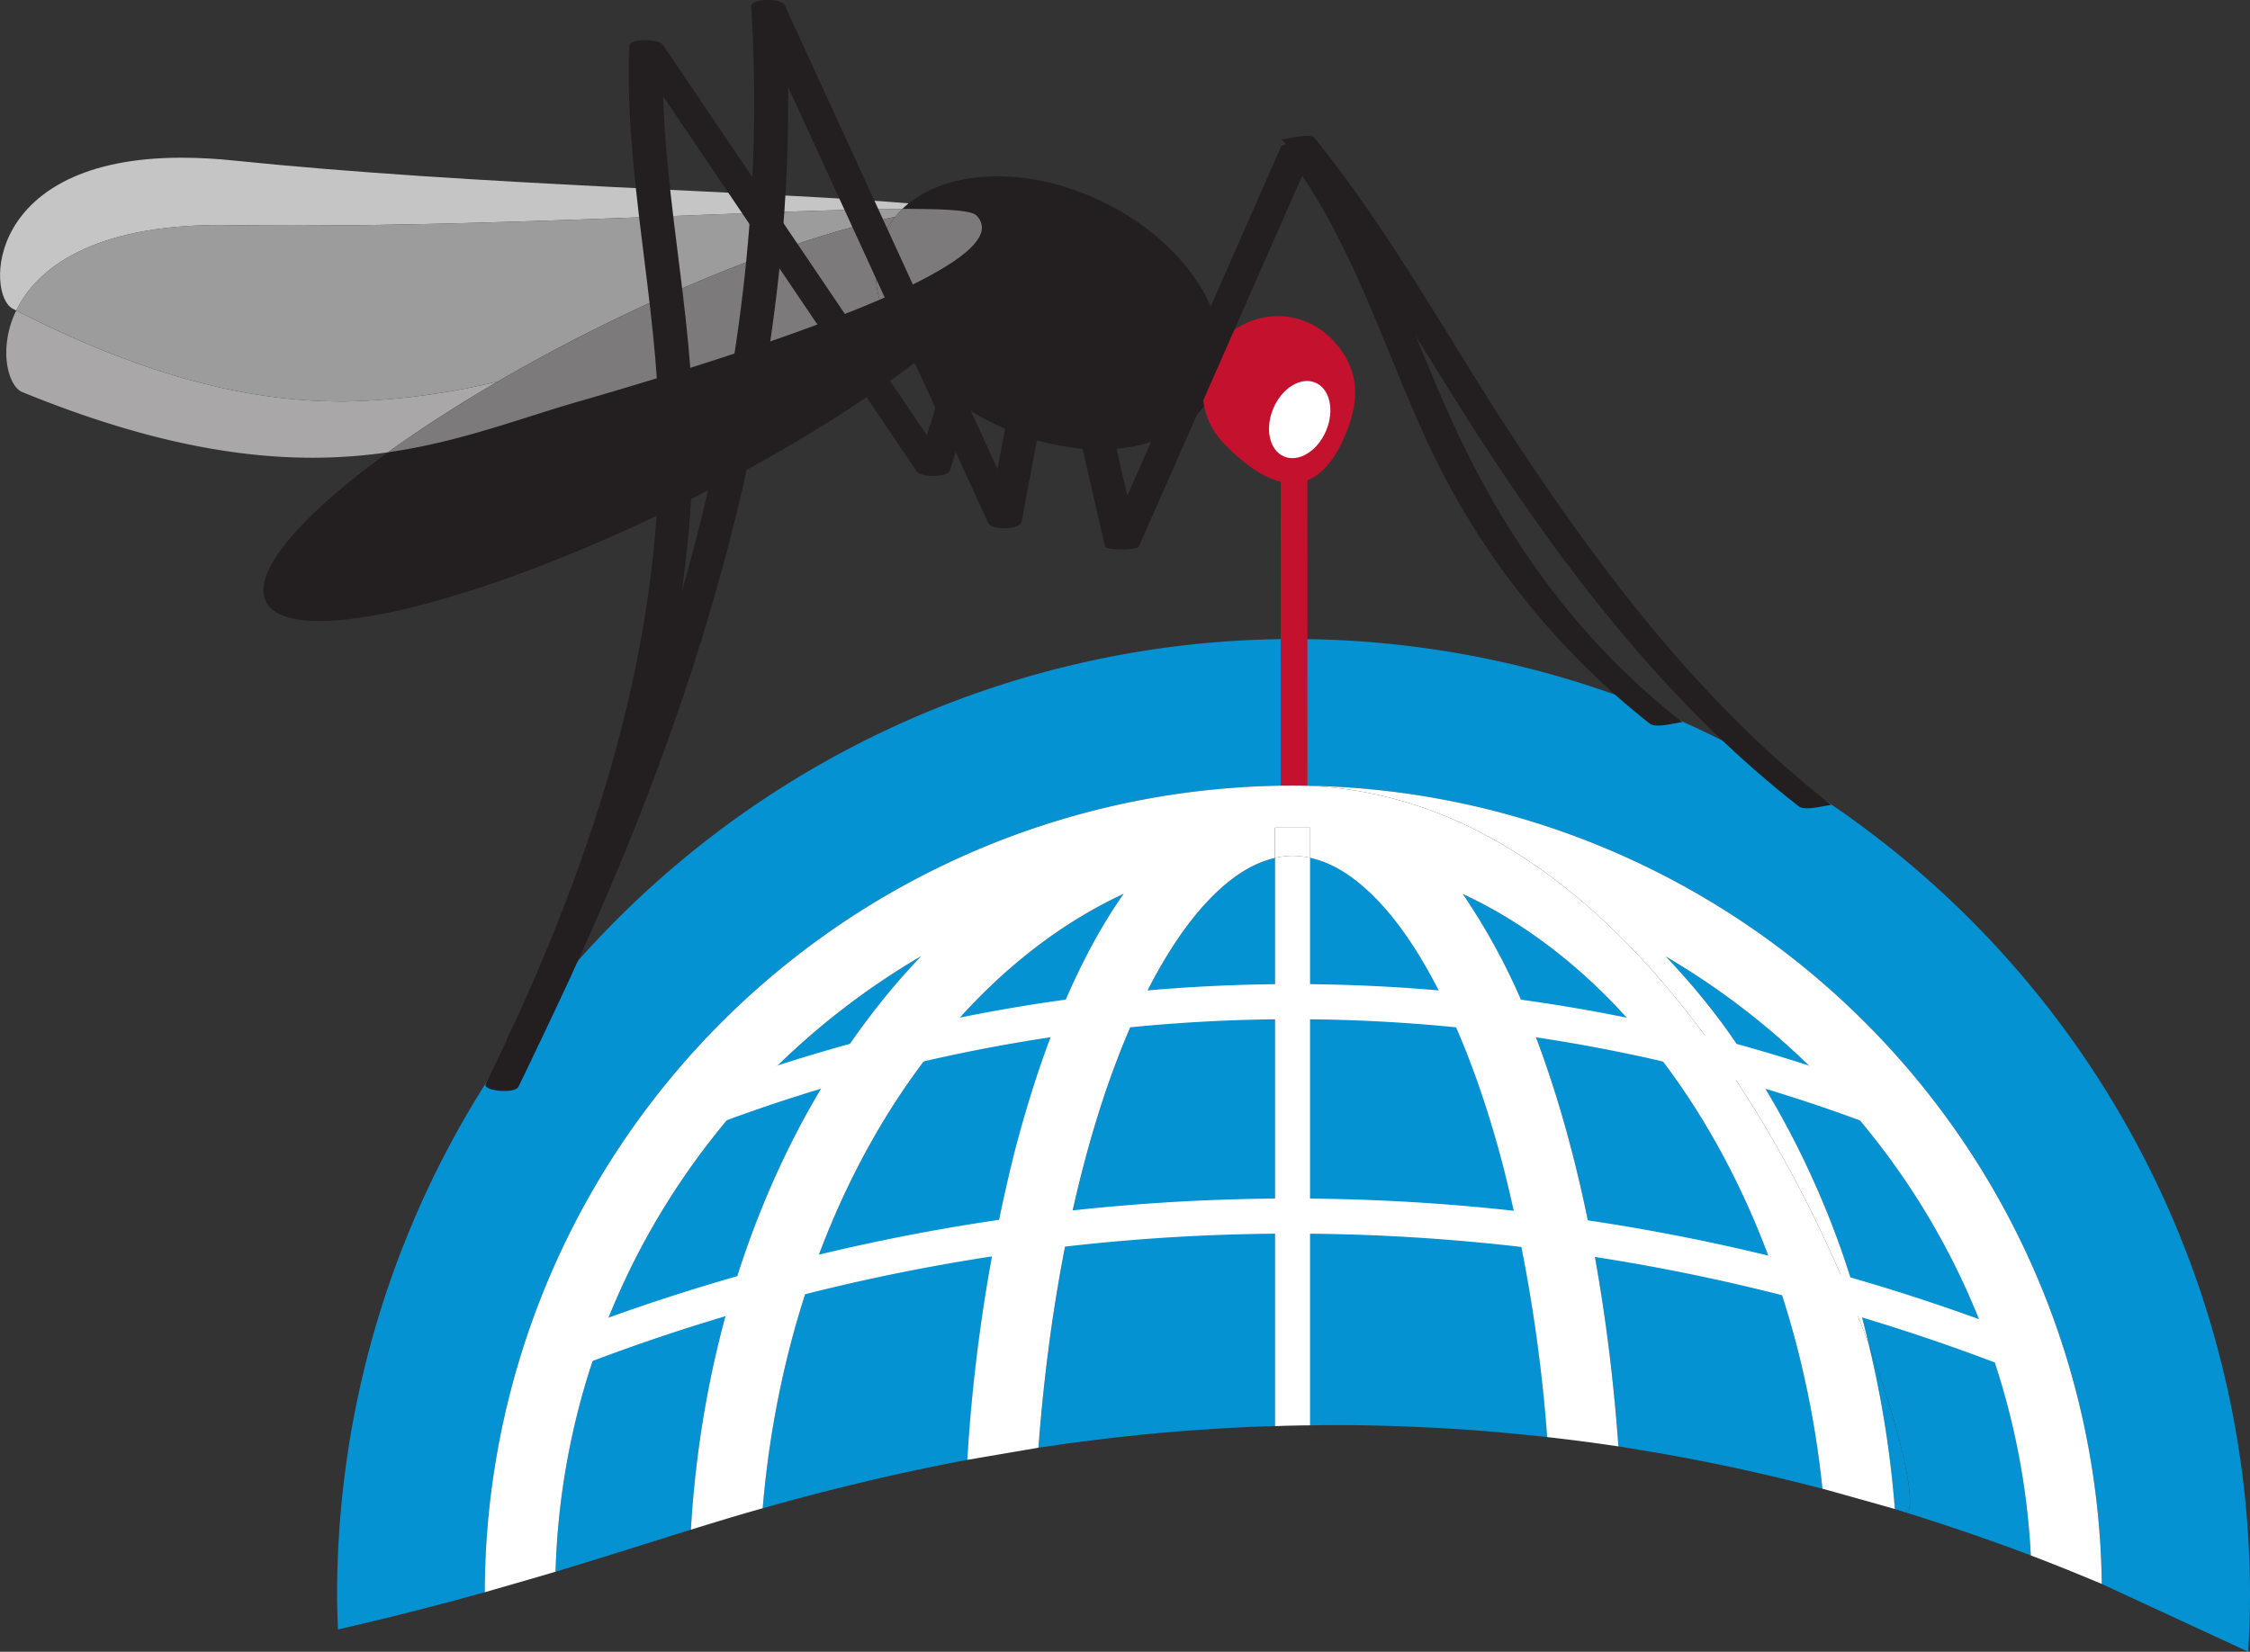 <svg xmlns="http://www.w3.org/2000/svg" xmlns:xlink="http://www.w3.org/1999/xlink" width="263.185" height="193.252" viewBox="0 0 263.185 193.252"><rect x="0" y="0" width="263.185" height="193.252" fill="#333333" stroke="none"/><defs><style>.a{fill:#0492d2;}.b{fill:#fff;}.c{clip-path:url(#a);}.d{fill:#c6c5c5;}.e{fill:#231f20;}.f{fill:#a9a7a8;}.g{fill:#9d9c9c;}.h{fill:#7d7a7b;}.i{clip-path:url(#b);}.j{fill:url(#c);}.k,.l{fill:none;}.k{stroke:#fff;stroke-width:4.107px;}.l{stroke:#c4122e;stroke-width:3.121px;}</style><clipPath id="a"><path d="M165.9-414.421c.139.075.29.145.429.22h0c2.4-4.965,8.985-10,23.812-10h0c.36,0,.719,0,1.091.006h0c2.442.046,4.942.058,7.477.058h0c13.411,0,27.837-.487,40.7-.974h0c12.448-.47,23.423-.946,30.587-.969h0c.238-.226.481-.447.737-.655h0c-15.731-1.357-51.028-2.117-79.01-5.018h0a58.545,58.545,0,0,0-6.05-.325h0c-23.046,0-22.86,16.062-19.769,17.657"/></clipPath><clipPath id="b"><path d="M322.355-417.664l5.786,27.223-23.472,4.989-5.786-27.223Z"/></clipPath><linearGradient id="c" x1="-17.11" y1="21.18" x2="-16.785" y2="21.18" gradientUnits="objectBoundingBox"><stop offset="0" stop-color="#231f20"/><stop offset="0.338" stop-color="#0c0a09"/><stop offset="1" stop-color="#c4122e"/></linearGradient></defs><g transform="translate(-6289.494 -9906.748)"><g transform="translate(6125.064 10357.277)"><g transform="translate(391.998 -272.078)"><path class="a" d="M0,0Q-2.393-.792-4.757-1.526-2.39-.795,0,0"/></g><g transform="translate(427.405 -257.277)"><path class="a" d="M0,0C.128-2.187.209-4.385.209-6.607A111.87,111.87,0,0,0-111.656-118.484,111.879,111.879,0,0,0-223.545-6.607c0,1.34.058,2.668.1,4,6.34-1.45,12.007-2.918,17.176-4.356a94.547,94.547,0,0,1,94.51-94.376A94.594,94.594,0,0,1-17.123-7.929"/></g><g transform="translate(305.285 -344.651)"><path class="a" d="M0,0C-3.637,4.02-7.187,10.238-10.18,18.1c-4.571,11.978-7.883,27.733-9.2,45.4,1.212-.18,2.442-.36,3.678-.528.255-.035.522-.064.783-.1,1.23-.168,2.477-.319,3.73-.47.371-.041.748-.087,1.12-.128,1.5-.168,3-.325,4.519-.464l.371-.035q2.08-.183,4.194-.336c.447-.029.893-.058,1.34-.093q1.975-.131,3.973-.226c.255-.012.51-.029.771-.041,1.05-.046,2.117-.075,3.185-.11V-5.5C5.667-4.913,2.9-3.2,0,0"/></g><g transform="translate(326.094 -344.645)"><path class="a" d="M0,0C-2.941-3.231-5.748-4.948-8.417-5.522V60.883c.76-.012,1.514-.023,2.28-.023.5,0,1.009-.006,1.514-.006q2.245.009,4.519.07c.6.012,1.207.035,1.81.058,1.085.035,2.175.075,3.272.128.615.029,1.224.058,1.839.093,1.543.087,3.1.186,4.664.307.545.041,1.1.093,1.647.139,1.195.1,2.4.215,3.608.336.592.058,1.178.116,1.775.18l.812.087a185.731,185.731,0,0,0-5.029-31.2C10.691,17.007,5.5,6.033,0,0"/></g><g transform="translate(391.998 -272.078)"><path class="a" d="M0,0,.267.087Z"/></g><g transform="translate(383.024 -293.236)"><path class="a" d="M0,0A122.43,122.43,0,0,1,3.045,19.27c.383.116.771.238,1.154.36l.017.006C5.754,20.111,4.327,11.694,0,0"/></g><g transform="translate(401.979 -268.545)"><path class="a" d="M0,0A86,86,0,0,0-25.192-56.562,86.771,86.771,0,0,0-42.71-70.077,81.15,81.15,0,0,1-35.848-61.9,103.946,103.946,0,0,1-18.956-24.693c4.327,11.7,5.76,20.111,4.217,19.635,1.578.487,3.167,1,4.757,1.526l.267.087C-6.5-2.378-3.266-1.241,0,0"/></g><g transform="translate(265.301 -330.446)"><path class="a" d="M0,0A82.6,82.6,0,0,1,6.885-8.22,86.808,86.808,0,0,0-10.667,5.337a86.077,86.077,0,0,0-25.221,58.47c5.777-1.74,10.946-3.4,15.83-4.919C-18.719,36.074-11.387,15.493,0,0"/></g><g transform="translate(277.585 -279.729)"><path class="a" d="M0,0A197.1,197.1,0,0,1,5.5-35.918c3.208-12.367,7.46-22.733,12.779-30.3-9,4.182-17.164,11.172-23.951,20.372C-15.523-32.472-22.245-14.473-23.939,5.667q2.715-.774,5.54-1.514l.3-.075c1.717-.452,3.469-.887,5.255-1.317.226-.058.452-.11.684-.168Q-6.534,1.253-.516.1L0,0C-.18.035-.087.017,0,0"/></g><g transform="translate(335.535 -345.935)"><path class="a" d="M0,0A75.712,75.712,0,0,1,8.44,16.456c4.983,13.063,8.428,29.67,9.768,48.174.481.075.975.162,1.456.244.592.093,1.183.191,1.775.29,1.381.232,2.767.47,4.159.731.708.128,1.421.273,2.135.412,1.241.244,2.488.493,3.736.76.9.191,1.8.394,2.709.6q1.627.365,3.26.76,1.523.365,3.057.76c.528.133,1.044.255,1.572.394-2-19.206-8.585-36.353-18.081-49.218C17.193,11.166,9.02,4.182,0,0"/></g><g transform="translate(245.244 -271.558)"><path class="b" d="M0,0Q2.593-.809,5.1-1.555,2.59-.806,0,0Z"/></g><g transform="translate(250.348 -273.111)"><path class="b" d="M0,0C1.079-.319,2.187-.638,3.3-.951h0Q1.63-.481,0,0"/></g><g transform="translate(381.066 -275.415)"><path class="b" d="M0,0C-.313-.087-.626-.168-.94-.255c.313.087.626.168.94.255M-65.414-83.2a94.552,94.552,0,0,0-94.516,94.376l6.711-1.937c.528-.157,1.044-.313,1.566-.464a86.071,86.071,0,0,1,25.215-58.47A86.969,86.969,0,0,1-108.884-63.25a82.546,82.546,0,0,0-6.88,8.22c-11.387,15.493-18.719,36.074-20.059,58.888q2.593-.809,5.1-1.555c1.079-.319,2.187-.638,3.3-.951,1.694-20.14,8.411-38.133,18.266-51.515,6.787-9.2,14.948-16.19,23.951-20.372-5.325,7.576-9.577,17.941-12.785,30.3a197.6,197.6,0,0,0-5.5,35.918c.093-.012.18-.029,0,.006,0,0,8.167-1.392,8.324-1.421,1.317-17.669,4.623-33.423,9.2-45.4,2.993-7.866,6.543-14.084,10.18-18.1,2.9-3.2,5.661-4.913,8.283-5.5v-3.55h4.107v3.533c2.668.574,5.476,2.291,8.417,5.522,5.5,6.033,10.691,17.013,14.293,31.051a185.829,185.829,0,0,1,5.029,31.2q4.124.461,8.33,1.091C-28.661-24.4-32.107-41-37.089-54.062a75.834,75.834,0,0,0-8.44-16.456c9.014,4.182,17.187,11.166,23.98,20.36C-12.054-37.292-5.464-20.151-3.463-.94c.1.029,8.3,2.314,8.469,2.384A122.464,122.464,0,0,0,1.955-17.82C-7.332-42.936-30-83.2-65.414-83.2"/></g><g transform="translate(277.585 -279.729)"><path class="b" d="M0,0H0C.18-.029.087-.017,0,0"/></g><g transform="translate(315.652 -358.617)"><path class="b" d="M0,0C35.413,0,58.082,40.268,67.369,65.379A103.847,103.847,0,0,0,50.477,28.168a81.876,81.876,0,0,0-6.856-8.173A86.9,86.9,0,0,1,61.133,33.51,86,86,0,0,1,86.325,90.072c2.749,1.044,5.516,2.169,8.3,3.335A94.589,94.589,0,0,0,0,0"/></g><g transform="translate(277.585 -279.728)"><path class="b" d="M0,0H0"/></g><g transform="translate(315.652 -350.403)"><path class="b" d="M0,0H-.041A9.266,9.266,0,0,0-2.082.249V66.731c.447-.012.887-.035,1.34-.046l1.636-.035c.371-.006.754-.006,1.131-.012V.238A9.441,9.441,0,0,0,0,0"/></g><g transform="translate(315.652 -350.403)"><path class="b" d="M0,0A9.442,9.442,0,0,1,2.024.238V-3.295H-2.082V.249A9.266,9.266,0,0,1-.041,0Z"/></g></g><g transform="translate(6125.064 10357.277)"><g class="c"><path class="d" d="M164.425-432.084h106.3V-414.2h-106.3Z"/></g></g><g transform="translate(6125.064 10357.277)"><g transform="translate(283.398 -423.858)"><path class="e" d="M0,0C2.8,5.627-14.583,19.995-38.853,32.072s-46.2,17.28-49,11.642c-2.819-5.632,14.594-19.983,38.847-32.06C-24.74-.412-2.8-5.644,0,0"/></g><g transform="translate(306.284 -404.644)"><path class="e" d="M0,0C-3.48,7.175-14.89,8.852-25.482,3.736S-41.869-11.358-38.389-18.55c3.463-7.187,14.879-8.863,25.471-3.747S3.469-7.187,0,0"/></g><g transform="translate(200.964 -396.975)"><path class="f" d="M0,0C-9.043,0-19.931-1.955-33.951-7.692c-.963-.394-1.781-2.088-1.845-4.327v-.574a11.429,11.429,0,0,1,1.16-4.629C-18.806-9.13-6.845-6.648,3.092-6.584H3.9a82.917,82.917,0,0,0,17.82-2.343C16.932-6.143,12.6-3.341,8.858-.638A61.445,61.445,0,0,1,0,0"/></g><g transform="translate(204.864 -403.557)"><path class="g" d="M0,0H-.812C-10.743-.064-22.7-2.546-38.539-10.644c2.407-4.965,8.985-10,23.812-10,.36,0,.725.006,1.091.012q3.672.052,7.477.052c13.411,0,27.843-.493,40.7-.975,12.442-.47,23.417-.946,30.587-.969a9.789,9.789,0,0,0-.847.922c-9.113,1.874-21.59,6.41-34.757,12.953C25.4-6.6,21.48-4.478,17.82-2.349A82.9,82.9,0,0,1,0,0"/></g><g transform="translate(209.822 -397.613)"><path class="h" d="M0,0C3.736-2.7,8.074-5.5,12.86-8.289c3.66-2.135,7.581-4.252,11.706-6.305C37.733-21.138,50.21-25.668,59.323-27.547a10.191,10.191,0,0,0-1.253,1.966,11.065,11.065,0,0,0-.58,7.732C47.507-13.539,33.2-9.084,22.211-5.917,15.348-3.944,8.475-1.218,0,0"/></g><g transform="translate(267.312 -415.46)"><path class="h" d="M0,0A11.1,11.1,0,0,1,.58-7.732,9.849,9.849,0,0,1,1.833-9.7a9.788,9.788,0,0,1,.847-.922c.2,0,.406-.006.6-.006,4.571,0,7.46.2,8,.731a2.005,2.005,0,0,1,.69,1.386v.116C11.909-6,7.025-3.034,0,0"/></g></g><g transform="translate(6125.064 10357.277)"><g class="i"><path class="j" d="M307.77-411.05a8.779,8.779,0,0,0-.168,12.419h0c3.156,3.248,5.685,4.513,7.7,4.617h.534c2.97-.151,4.751-2.9,5.783-5.226h0c1.961-4.432,1.943-8.167-1.433-11.636h0a8.768,8.768,0,0,0-6.3-2.663h0a8.755,8.755,0,0,0-6.12,2.489"/></g></g><g transform="translate(6125.064 10357.277)"><g transform="translate(361.239 -366.006)"><path class="e" d="M0,0C-12.466-9.8-21.033-21.944-27.443-36.312c-4.733-10.6-8.249-21.828-15.546-31.051-.354-.441-3.736-.534-3.973,0q-10.3,23.388-20.6,46.776h3.973q-1.4-6.117-2.8-12.239c-.145-.644-4-.122-3.973,0q1.4,6.125,2.8,12.239c.1.452,3.765.47,3.973,0q10.3-23.388,20.6-46.776h-3.973c7.645,9.664,11.329,21.6,16.282,32.7A90.192,90.192,0,0,0-3.828.145C-3.022.777-.191-.151,0,0"/></g></g><g transform="translate(6125.064 10357.277)"><g transform="translate(378.67 -356.322)"><path class="e" d="M0,0C-14.716-11.5-26.085-26.213-36.358-41.666-44.381-53.737-51.307-66.7-60.419-78.007c-.679-.841-3.7.348-3.973,0,9.53,11.827,16.8,25.424,25.2,38.052C-29.282-25.041-18.011-10.934-3.834.139-3.022.777-.191-.151,0,0"/></g><g transform="translate(227.575 -328.625)"><path class="e" d="M0,0C18.411-37.913,31.376-78.61,28.7-121.164l-3.9.191q13.835,30.14,27.663,60.286c.377.829,3.718.795,3.9-.186q1.062-5.664,2.117-11.323c.157-.824-3.759-1.125-3.973,0Q53.444-66.53,52.38-60.872c1.3-.064,2.6-.128,3.9-.186Q42.458-91.206,28.62-121.349c-.354-.771-3.962-.766-3.9.186C27.4-78.738,14.531-38.191-3.834-.371-4.292.574-.452.928,0,0"/></g></g><g transform="translate(6350.133 10033.906)"><path class="e" d="M0,0C11.619-23.684,20.238-48.865,20.43-75.478c.116-15.528-4.089-30.825-3.486-46.318-1.3.052-2.6.11-3.9.162Q29.815-96.818,46.591-72c.487.713,3.62.748,3.9-.168q1.357-4.359,2.715-8.724c.168-.551-3.643-1.073-3.973,0q-1.357,4.368-2.715,8.724c1.3-.052,2.6-.1,3.9-.162l-33.551-49.63c-.423-.626-3.869-.766-3.9.162-.586,14.995,3.272,29.873,3.486,44.885C16.833-50.025,7.877-24.183-3.828-.325-4.229.481-.423.858,0,0"/></g><g transform="translate(6444.608 9957.145)"><path class="b" d="M0,0C-1.015,2.39-3.214,3.736-4.919,3.011S-7.187-.226-6.172-2.616s3.214-3.73,4.919-3.011S1.009-2.384,0,0"/></g><g transform="translate(6369.609 10037.484)"><path class="k" d="M0,0A193.626,193.626,0,0,1,142.9.244M-14.966,27.9a233.916,233.916,0,0,1,172.488.244"/></g><g transform="translate(6440.86 9962.559)"><path class="l" d="M0,0,.006,36.086"/></g></g></svg>